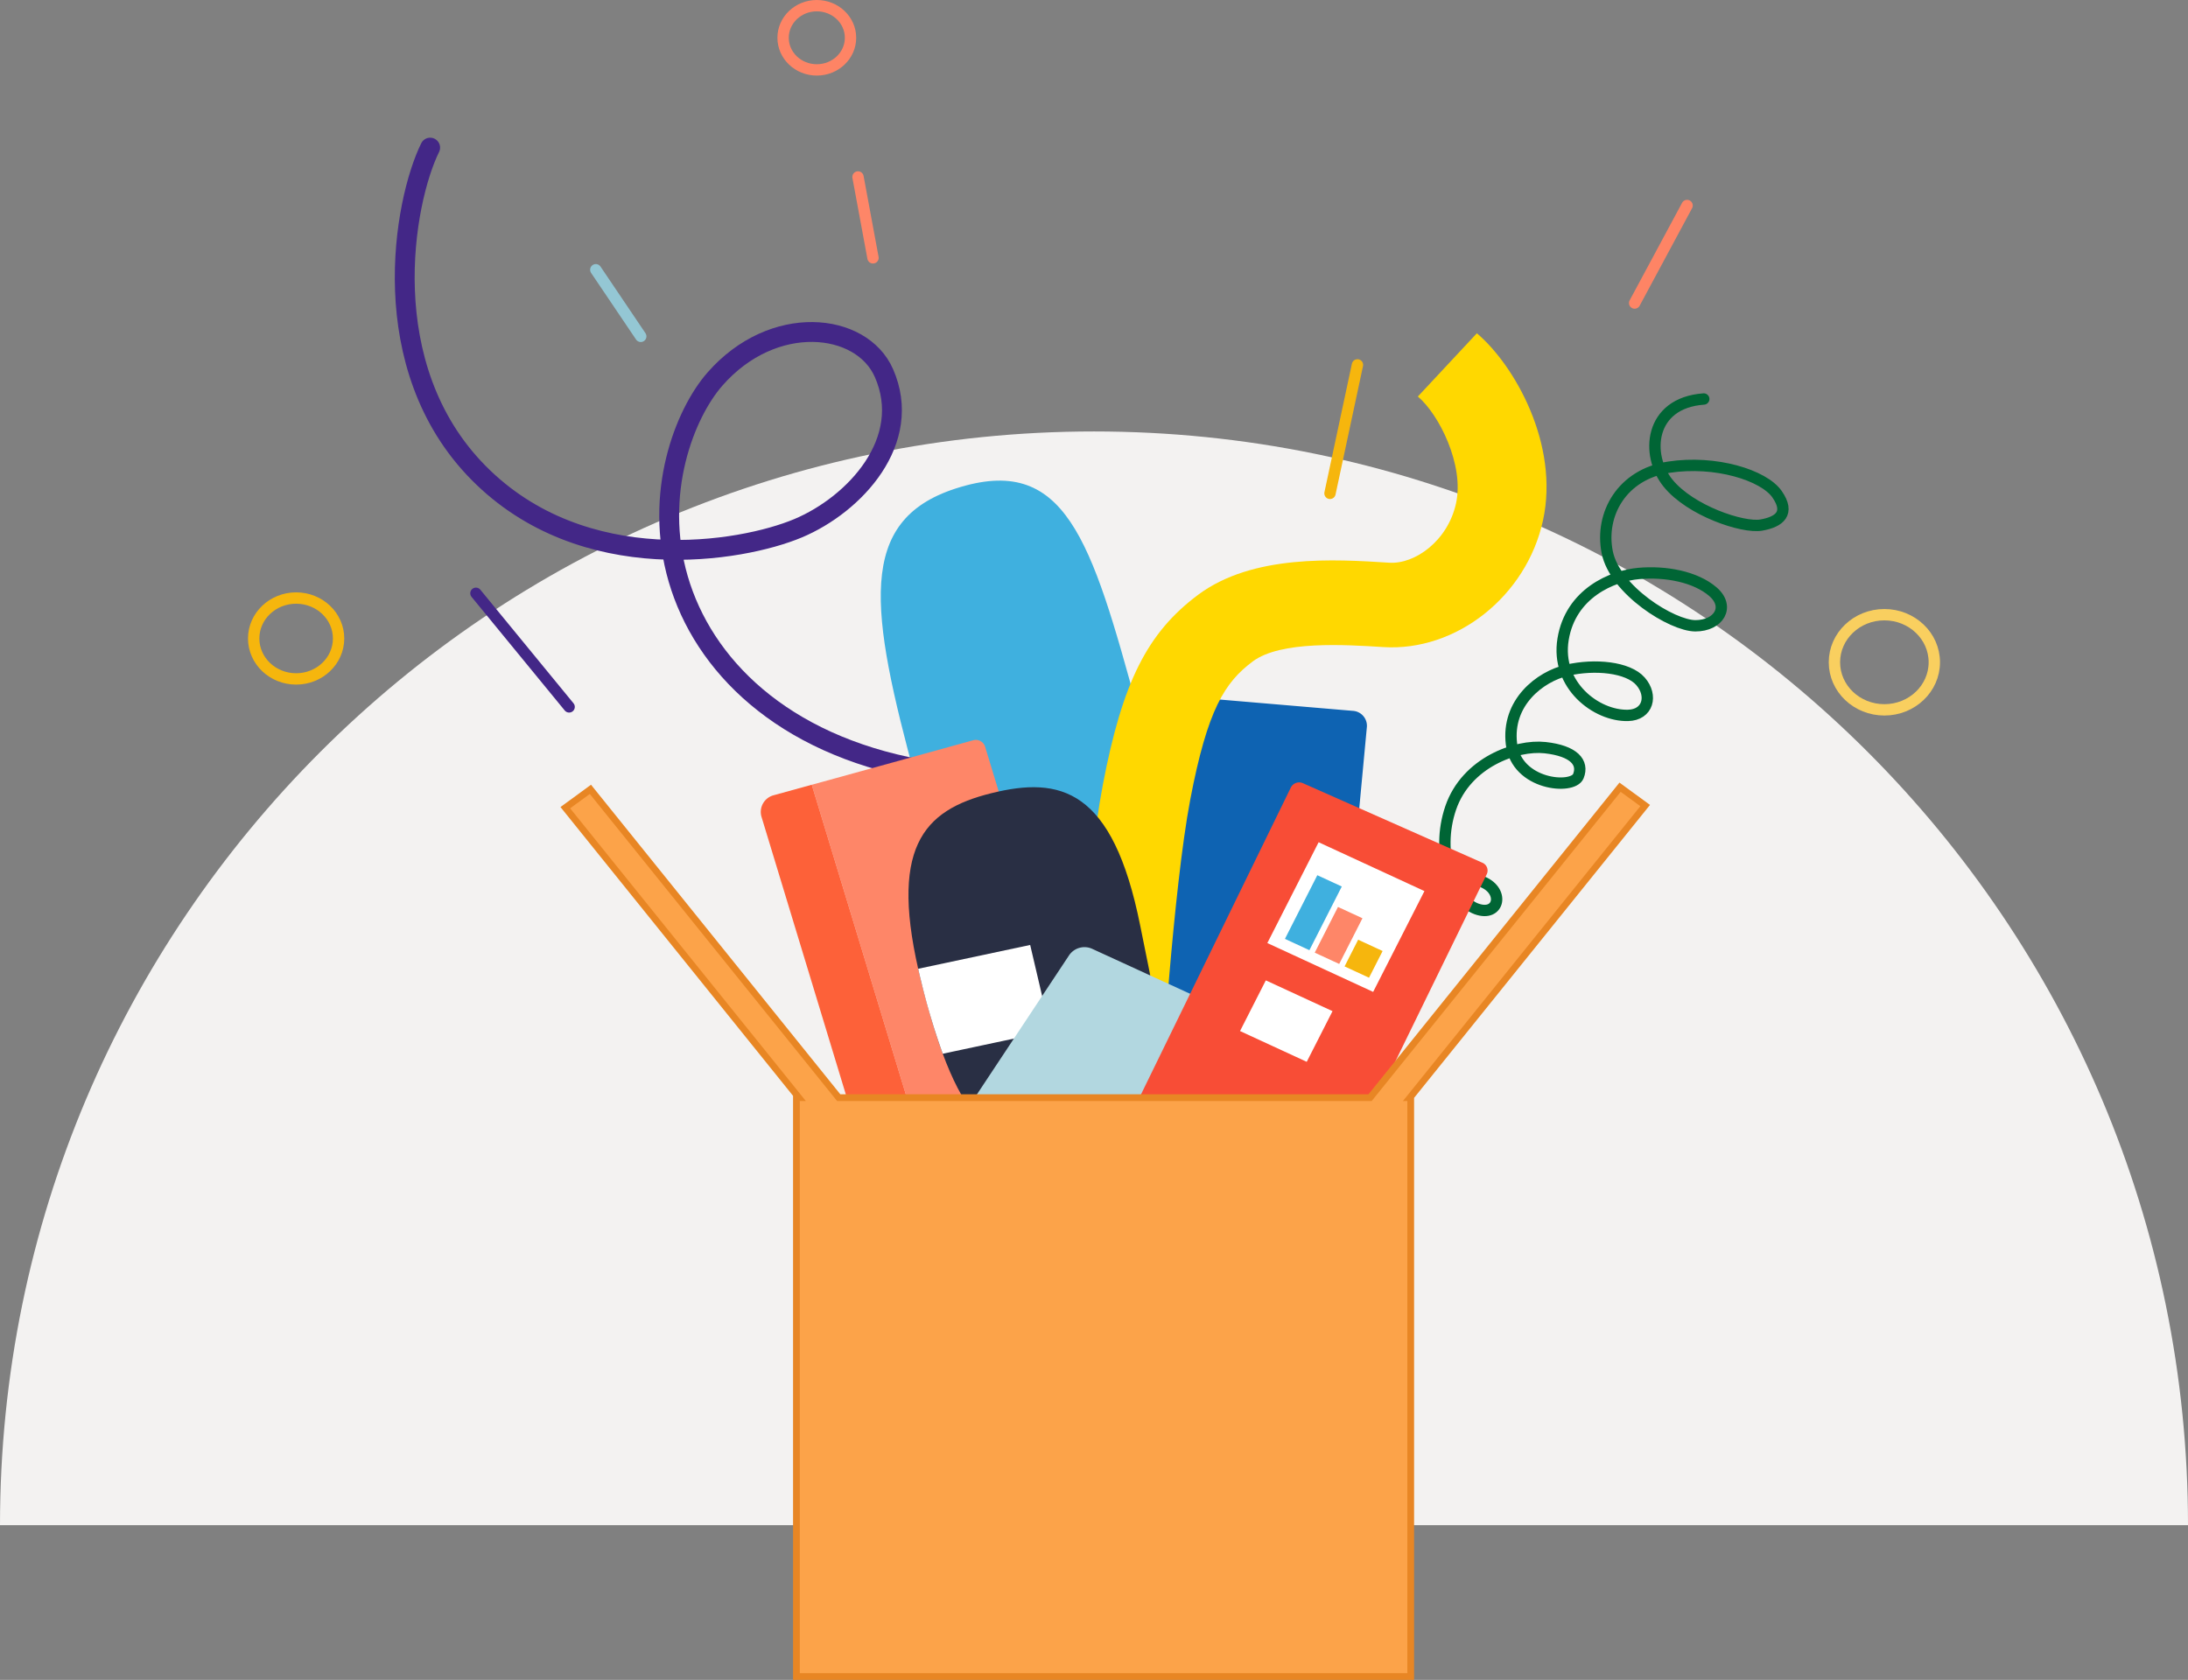 <svg xmlns="http://www.w3.org/2000/svg" width="390.368" height="299.779" viewBox="0 0 390.368 299.779">
  <rect x="0" y="0" width="390.368" height="299.779" fill="#808080" stroke="none"/>
  <g id="Group_100" data-name="Group 100" transform="translate(45.26 1.012)">
    <path id="Path_1584" data-name="Path 1584" d="M2791.51,3153.265c-107.8,0-195.184,87.387-195.184,195.184h390.368C2986.694,3240.652,2899.307,3153.265,2791.51,3153.265Z" transform="translate(-2641.586 -3077.282)" fill="#f3f2f1"/>
    <path id="Path_1585" data-name="Path 1585" d="M2913.23,3236.041c8.355,30.641,16.545,69.868-5.8,69.7-13.013-.1-25.392-26.416-33.749-57.057s-10.648-46.519,6.985-52.248C2900.269,3190.07,2904.873,3205.4,2913.23,3236.041Z" transform="translate(-2755.469 -3110.257)" fill="#3fb0df"/>
    <path id="Path_1586" data-name="Path 1586" d="M2760.716,3117.228c-4.753,9.622-10.1,39.057,8.614,58.02s46.93,14.151,57.029,9.906,20.668-15.606,15.3-27.737c-4.01-9.056-19.753-10.755-30.148,1.132-5.382,6.154-10.99,20.378-6.535,35.662s18.416,29.435,43.069,33.963" transform="translate(-2729.23 -3091.897)" fill="none" stroke="#432787" stroke-linecap="round" stroke-linejoin="round" stroke-width="3.543"/>
    <g id="Group_98" data-name="Group 98" transform="translate(90.463 131.024)">
      <path id="Path_1587" data-name="Path 1587" d="M2901.383,3320.069l-30.443,8.4-19.708-64.886,28.791-7.939a1.734,1.734,0,0,1,2.131,1.119Z" transform="translate(-2842.128 -3255.573)" fill="#fe8668"/>
      <path id="Path_1588" data-name="Path 1588" d="M2858.249,3333.661l9.879-2.725-19.708-64.886-6.757,1.864a3.078,3.078,0,0,0-2.218,3.834Z" transform="translate(-2839.315 -3258.046)" fill="#fd6139"/>
    </g>
    <path id="Path_1589" data-name="Path 1589" d="M2959.583,3316.066l-28.819-2.448a2.671,2.671,0,0,1-2.505-2.854l5.875-62.793a2.726,2.726,0,0,1,2.995-2.387l28.819,2.448a2.67,2.67,0,0,1,2.505,2.854l-5.874,62.793A2.726,2.726,0,0,1,2959.583,3316.066Z" transform="translate(-2769.843 -3122.19)" fill="#0e63b2"/>
    <path id="Path_1590" data-name="Path 1590" d="M2927.893,3294.983l-15.818-.882c.09-1.467,2.243-36.125,5.461-52.986,3.477-18.224,7.917-27.078,16.966-33.836,9.761-7.291,24.424-6.358,34.128-5.742,4.575.293,10.453-3.9,11.913-10.605,1.491-6.844-3.039-15.855-6.813-19.051l10.527-11.286c6.687,5.665,14.769,19.773,11.8,33.4-2.94,13.5-15.449,23.423-28.482,22.6-6.85-.436-18.312-1.164-23.3,2.56s-8.081,8.56-11.152,24.654C2930.079,3259.784,2927.915,3294.633,2927.893,3294.983Z" transform="translate(-2766.025 -3102.133)" fill="#ffd800"/>
    <path id="Path_1591" data-name="Path 1591" d="M2915.162,3291.313c4.374,21.848,8.763,36.935-12.92,39.2-12.627,1.318-19.448-2.274-26.138-29.152-5.941-23.868.209-30.62,12.5-33.665S2910.261,3266.832,2915.162,3291.313Z" transform="translate(-2756.996 -3127.159)" fill="#292f44"/>
    <path id="Path_1592" data-name="Path 1592" d="M2896.067,3303.475l-19.982,4.251q.258,1.138.554,2.331a123.135,123.135,0,0,0,3.831,12.831l19.19-4.083Z" transform="translate(-2757.531 -3135.856)" fill="#fff"/>
    <path id="Path_1593" data-name="Path 1593" d="M2887.177,3333.293l18.462-27.869a3.32,3.32,0,0,1,4.132-1.128l44.046,20.232a3.01,3.01,0,0,1,1.431,4.247l-5.3,9.235Z" transform="translate(-2760.149 -3135.977)" fill="#b2d7e0"/>
    <path id="Path_1594" data-name="Path 1594" d="M2979.841,3302.883c-.594-5.284-9.108-17.973-1.386-32.406,5.479-10.242,17.03-10,21.386-8.491s3.416,6.462-.743,4.953-7.376-9.906-4.6-18.019,11.683-11.321,16.831-10.755,6.931,2.642,5.941,5.095-11.04,1.6-11.931-5.755,5.05-12.029,9.951-13.161,10.842-.566,13.07,1.981,1.347,6-2.228,6.085c-5.644.142-12.921-5.377-11.584-13.585s8.762-11.321,13.515-11.745,10.1.566,13.217,3.254,1.04,6.085-3.119,6.085-14.406-6.368-15.742-13.16,2.673-13.868,10.99-15.142,16.931,1.415,19.307,4.812.446,4.953-2.821,5.519-12.625-2.547-16.634-7.5-3.416-14.293,6.386-15" transform="translate(-2780.933 -3105.756)" fill="none" stroke="#006535" stroke-linecap="round" stroke-linejoin="round" stroke-width="2.025"/>
    <path id="Path_1595" data-name="Path 1595" d="M2958.086,3341.77l-32-14.186a1.518,1.518,0,0,1-.788-2.057l28.861-59.124a1.66,1.66,0,0,1,2.158-.751l32,14.185a1.518,1.518,0,0,1,.788,2.057l-28.861,59.124A1.661,1.661,0,0,1,2958.086,3341.77Z" transform="translate(-2769.11 -3126.895)" fill="#f84d36"/>
    <g id="Group_99" data-name="Group 99" transform="translate(55.597 139.467)">
      <path id="Path_1596" data-name="Path 1596" d="M2986.342,3269.9l-4.478-3.274-44.6,55.4h-94.806l-44.3-55.018-4.478,3.273,41.664,51.745h-.43v103.3h109.6v-103.3h-.14Z" transform="translate(-2793.678 -3266.625)" fill="#fca349" stroke="#e88624" stroke-miterlimit="10" stroke-width="1.2"/>
    </g>
    <ellipse id="Ellipse_25" data-name="Ellipse 25" cx="8.911" cy="8.491" rx="8.911" ry="8.491" transform="translate(282.026 108.682)" fill="none" stroke="#f9cf5f" stroke-linecap="round" stroke-linejoin="round" stroke-width="2.025"/>
    <ellipse id="Ellipse_26" data-name="Ellipse 26" cx="6.015" cy="5.731" rx="6.015" ry="5.731" transform="translate(94.454)" fill="none" stroke="#fe8465" stroke-linecap="round" stroke-linejoin="round" stroke-width="2.025"/>
    <ellipse id="Ellipse_27" data-name="Ellipse 27" cx="7.574" cy="7.217" rx="7.574" ry="7.217" transform="translate(0 105.71)" fill="none" stroke="#f6b60d" stroke-linecap="round" stroke-linejoin="round" stroke-width="2.025"/>
    <line id="Line_245" data-name="Line 245" x2="16.628" y2="20.275" transform="translate(39.653 104.861)" fill="none" stroke="#432787" stroke-linecap="round" stroke-linejoin="round" stroke-width="2.025"/>
    <line id="Line_246" data-name="Line 246" x2="8.02" y2="11.887" transform="translate(61.039 47.124)" fill="none" stroke="#94c7d4" stroke-linecap="round" stroke-linejoin="round" stroke-width="2.025"/>
    <line id="Line_247" data-name="Line 247" x2="2.673" y2="14.434" transform="translate(107.82 30.567)" fill="none" stroke="#fe8668" stroke-linecap="round" stroke-linejoin="round" stroke-width="2.025"/>
    <line id="Line_248" data-name="Line 248" x1="4.901" y2="22.925" transform="translate(192.027 64.105)" fill="none" stroke="#f6b60d" stroke-linecap="round" stroke-linejoin="round" stroke-width="2.025"/>
    <line id="Line_249" data-name="Line 249" x1="9.356" y2="17.406" transform="translate(246.383 35.661)" fill="none" stroke="#fe8465" stroke-linecap="round" stroke-linejoin="round" stroke-width="2.025"/>
    <path id="Path_1597" data-name="Path 1597" d="M2963.152,3326.282l-11.9-5.492,4.6-9.042,11.9,5.492Z" transform="translate(-2775.273 -3137.808)" fill="#fff"/>
    <path id="Path_1598" data-name="Path 1598" d="M2976.505,3306.188l-18.88-8.717,9.149-17.99,18.88,8.717Z" transform="translate(-2776.776 -3130.192)" fill="#fff"/>
    <path id="Path_1599" data-name="Path 1599" d="M2966.1,3300.561l-4.366-2.016,5.778-11.362,4.366,2.016Z" transform="translate(-2777.745 -3132.01)" fill="#3fb0df"/>
    <path id="Path_1600" data-name="Path 1600" d="M2973.062,3304.768l-4.365-2.016,4.147-8.155,4.366,2.016Z" transform="translate(-2779.39 -3133.76)" fill="#fe8668"/>
    <path id="Path_1601" data-name="Path 1601" d="M2980.028,3309.032l-4.365-2.016,2.423-4.765,4.365,2.016Z" transform="translate(-2781.034 -3135.567)" fill="#f6b60d"/>
  </g>
</svg>
